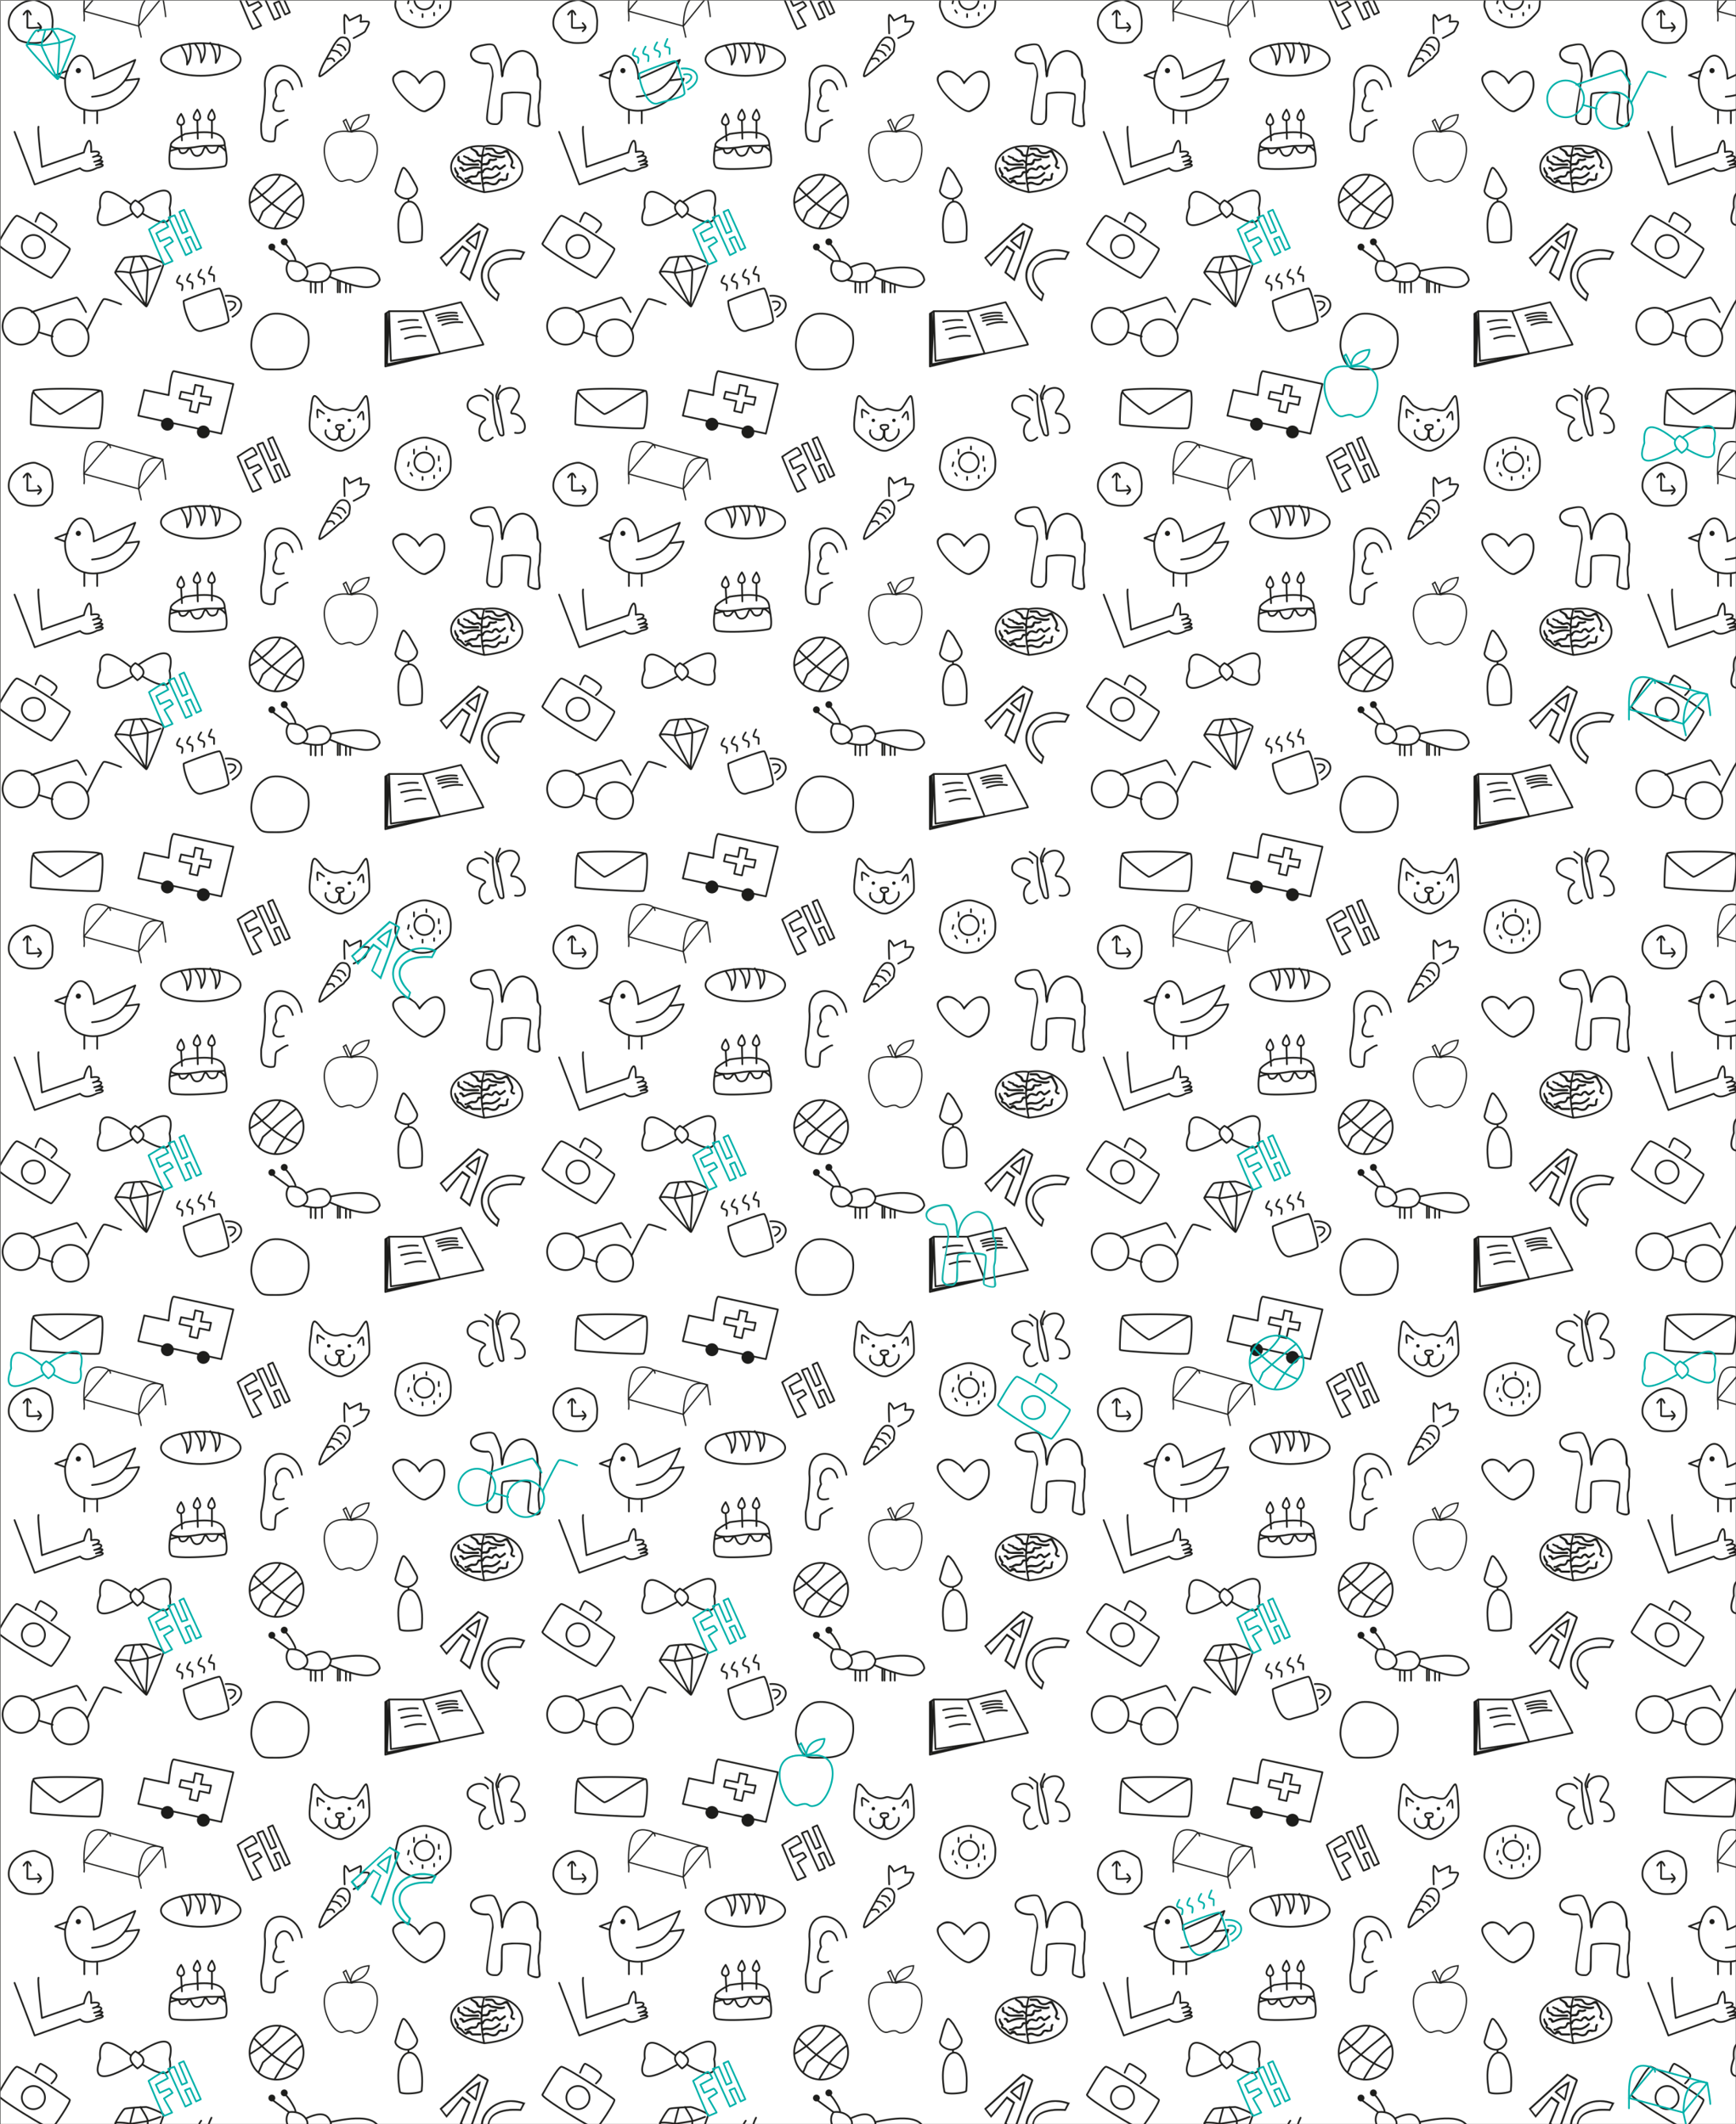 <svg xmlns="http://www.w3.org/2000/svg" viewBox="0 0 4055 4962"><defs><style>.b,.d,.g{fill:none}.b,.d,.e{stroke:#1d1d1b}.b,.e,.g,.h{stroke-linecap:round;stroke-linejoin:round}.b,.g{stroke-width:4px}.c,.e{fill:#1d1d1b}.d{stroke-miterlimit:10;stroke-width:3px}.e,.h{stroke-width:.25px}.g,.h{stroke:#00b1aa}.h{fill:#00b1aa}</style><pattern id="a" width="1272" height="1081" patternTransform="translate(-1279 -216)" patternUnits="userSpaceOnUse"><path fill="none" d="M0 0h1272v1081H0z"/><path d="M1171 67c-5-23 39-39 48-11 5 16-28 45-15 45 29 0 45 52 6 45M1147 70c-9-21-55-10-47 18 5 16 49 21 39 29-25 16-9 67 19 40" class="b"/><path d="M1175 36s-8 18-9 23 7 28 9 39 10 51 8 53-5 2-8 0-5-13-9-23-7-49-8-55V58c0-3-18-14-18-14M753 394c-2-2 6-23 12-33l19-34c4-8 11-18 17-22s15 0 15 0 4 2 7 9 0 13 0 19-10 13-12 17-8 5-14 11l-21 18c-6 5-22 18-23 15zM812 294s-2-40 0-43 11 13 11 13l26-13c3 0 0 16 0 16s15-2 19 0-7 19-8 22-27 16-27 16M772 354q13-5 16 5M784 334c9 0 16 4 20 12M795 321q14-1 19 12M838 92c8-5 19-31 24-32s7 43 7 43 2 26 0 34-33 36-42 41c-8 5-17 9-22 10-12 1-19-3-30-9s-42-29-44-40 0-25 0-29l3-21s1-27 7-29 19 20 24 23 16 10 26 10 13-4 19-3 20 7 28 2z" class="b"/><path d="M749 110s-2-17 0-18 15 9 15 9M843 110s7-13 10-13 3 18 3 18M834 138c5 18-26 40-33 17v-15c1-2 7-3 8-4a8 8 0 0 0 0-7c-1-2-14-2-16 0s-1 5 0 7l6 4c1 1 0 13-1 15-7 17-36 2-30-15" class="b"/><circle cx="775" cy="117" r="4" class="c"/><circle cx="823" cy="117" r="4" class="c"/><path d="M712 418c-9-61-94-71-86 5 1 12-3 51-3 51-6 34-6 27-6 35s-1 30 8 34 14 4 21 3 1-32 8-36 20-14 25-14" class="b"/><path d="M691 425c-11-41-49-17-38 15 0 0-16 27-2 34 7 4 19 0 19 0M92 217c7 2 22 9 29 15s9 32 9 32 0 19-2 25-15 20-20 24-28 4-35 3-21-4-26-10-14-17-17-23-4-18 0-29 10-17 16-22 14-10 20-12 19-6 26-3z" class="b"/><path d="M62 250s5-8 9-9 8 9 8 9M96 270s7 7 7 10-7 9-7 9" class="b"/><path d="M71 242v38c0 3 30 0 30 0M436 919c2-2 79-31 84-29s21 65 21 75-54 20-63 24c-27 6-43-57-42-70zM534 907c40-3 50 29 16 49M545 941c18-10 15-24-5-20M432 894s3-10 0-13-8-2-11-5 6-16 6-16M456 890s2-10 0-13-7-2-11-5 6-16 6-16M483 880s3-8 0-12-9-2-12-6 6-16 6-16M507 873v-13c0-3-11-3-12-5s6-16 6-16M276 852s17-32 23-34 44-4 49-4 40 14 41 18-37 100-40 100-75-76-73-80 32 0 34 1 34-5 41-6 31-10 31-10" class="b"/><path d="M335 814s16 25 17 31-4 83-4 83M320 817s-9 32-9 37 37 77 37 77M693 1074c17-7 19-9 28-28s8-42 5-55-25-28-39-35-35-9-48-6-29 16-36 31-11 37-8 52 8 27 15 35 11 11 28 11 38 1 55-5zM84 52c-3-4-6 70-5 74s153 12 159 9 13-85 5-87-90 57-97 54-66-47-61-54 148-6 156 0" class="b"/><path d="M1267 511c4-2 3-8 2-14a67 67 0 0 1-1-11l-1-9c0-7-1-14 1-20s2-17 2-26l1-9a46 46 0 0 1 0-5v-12a21 21 0 0 0-4-8c-1-2-2-4-2-9 0-39-20-54-37-55-12 0-23 5-32 15-6 7-12 17-16 33v-3c0-8 0-21-3-26l-2-5c-5-13-9-24-14-27-7-4-18-2-28 0-23 4-29 16-28 25 1 6 5 12 12 16 8 4 18 6 30 5a4 4 0 0 1 3 1c4 5 7 18 6 27l-4 30c-6 36-11 66-9 73 4 11 15 11 21 11h2c6 0 9-4 12-9l1-1c2-4 2-14 2-30 0-11 0-29 2-31 1-1 6-2 20-3 19-1 37 2 40 4s0 23-2 36c-3 21-3 30 0 32 4 3 13 7 20 7a11 11 0 0 0 6-2zm-22-37c3-24 4-35 1-39-5-5-29-5-43-5-13 1-21 2-23 4-3 4-3 15-3 34l-1 27-1 2c-4 5-5 7-9 7h-2c-6 0-14 0-17-8-2-7 4-46 8-71l5-30c0-9-2-24-8-30a8 8 0 0 0-6-3c-22 1-36-8-37-18-1-7 5-16 25-20 9-2 19-4 25-1 4 3 9 17 12 25l2 6c2 4 3 17 3 25a55 55 0 0 0 1 7v4c1 5 1 7 3 7l3-3c2-38 25-57 45-57 15 1 33 15 32 51 0 7 2 9 4 11a17 17 0 0 1 3 7v10a48 48 0 0 0 0 6l-1 9c0 8 0 19-2 25s-1 14-1 21l1 9a71 71 0 0 0 1 11v11c-4 2-17-1-22-5-1-2 1-18 2-29z" class="c"/><path d="M941 778c1 8 50 4 51-2 12-123-73-115-51 2z" class="b"/><path d="M961 680c14-3 23-16 20-25-1-4-20-37-20-36s-8-12-12-11-12 29-12 29l-6 22c-4 9 14 23 30 21zM961 687v-7" class="b"/><path d="M1003 477c32-14 45-43 44-66 0-15-7-26-16-29-16-5-34 12-44 24-2-3-6-9-11-13l-3-2c-5-4-11-9-19-10-10-2-17 1-26 9s-5 22 9 41a176 176 0 0 0 36 35c12 9 20 12 25 12a9 9 0 0 0 5-1zm-50-92c7 1 12 5 18 9l3 2c6 5 11 15 11 15l2 2 2-2c20-27 34-27 40-25 8 2 14 12 14 25 1 22-12 49-42 62a6 6 0 0 1-3 1c-12 0-40-22-58-45-6-8-19-28-9-36 6-6 12-8 18-8a28 28 0 0 1 4 0z" class="c"/><path d="M828 524c-108-17-53 126-19 115 29-10 17 8 41 0 35-11 74-133-22-115z" class="d"/><path d="M826 522q3-34 43-38c-2 18-13 32-43 38z" class="d"/><path d="M820 523l-11-24 6-4 13 29-8-1z" class="d"/><path d="M323 684c-14 10-18 21 5 40q31-20-5-40z" class="b"/><path d="M330 688q91-60 73 14c7 35-8 46-63 13M312 693c-51-41-75-39-71 8-19 50 7 54 76 14M682 826c-16 21 4 57 31 44s6-49-31-44zM780 849q108-24 114 21c-11 28-56 18-116-7" class="b"/><path d="M721 841c28-13 51-17 59 11-4 26-31 27-67 18M733 874v25M744 876v24M759 874v25M796 871v28M815 878v21M825 880v19M801 873v26M696 826c7 0-18-41-24-41M682 826l-38-28" class="b"/><circle cx="642" cy="793" r="8" class="c"/><circle cx="671" cy="781" r="8" class="c"/><path d="M911 1067V947M995 943h-79l4 116 115-17-40-99z" class="b"/><path d="M1035 1042l-128 30V949l9-6-5 124 124-25 101-21c2 0-52-99-52-99l-89 21M938 968a131 131 0 0 1 45-4M1031 966a131 131 0 0 1 45-4M944 986c18-4 34-7 47-5M1030 959c17-4 34-7 46-5M953 1007c15-5 30-8 48-6M1040 975c14-5 30-8 47-6M1026 953c15-5 30-8 48-6" class="b"/><path d="M203 266c2-4 0-24 0-24 0-49 7-80 40-75 6 1 22 3 22 15" class="d"/><path d="M203 242c0-2 58-69 58-69l126 35-56 69z" class="d"/><path d="M394 256c0-8-7-48-7-48-34-12-54 8-56 69l6 27" class="d"/><path d="M46 720c8-2 121 72 124 77s-38 66-43 68S-2 792 2 785s35-63 44-65zM90 734s8-22 12-21 35 19 37 26-12 20-12 20" class="b"/><circle cx="85" cy="792" r="27" class="b"/><path d="M1007 158c10 2 33 10 41 18s12 28 12 36 0 22-4 29-28 31-39 35-26 5-36 3-30-12-36-17-11-19-14-28 4-38 7-47 23-19 35-24 23-7 34-5zM994 256v-7M1021 246v6M1035 235v-7M1032 211v-10M1003 185v-7M974 195v-10M962 215l-2 9M966 240l4 6" class="b"/><circle cx="998" cy="215" r="23" class="b"/><path d="M439 529c52-8 93-7 93 26-13 3-37 0-59 3-63 11-96 2-34-29z" class="b"/><path d="M406 555s-9 44 2 52 114 2 124-3 0-49 0-49" class="b"/><path d="M404 569s14-5 19-5 1 10 11 10 11-11 16-11 5 19 19 17 12-20 18-20 5 15 18 13 8-15 14-15 15 11 15 11M502 497c10-2 8-12 0-25-10 14-13 24 0 25zM468 497c10-2 8-12 0-25-10 14-13 24 0 25zM430 508c11-3 8-12 0-26-10 14-13 24 0 26zM468 497l1 43M502 497v41M430 508l2 36M716 687a63 63 0 1 1-63-63 63 63 0 0 1 63 63zM600 653c31 33 64 59 103 73M714 670c-26 18-47 46-66 80M662 624c-14 26-39 47-71 66" class="b"/><path d="M699 644l-37 30-41 36-10 23M299 404l33-4c-26 84-177 114-173 0 18-85 67-58 67 0l97-44c-16 41-34 80-101 86" class="b"/><path d="M165 381l-29 11 23 8" class="b"/><circle cx="190" cy="381" r="6" class="c"/><path d="M204 472v32M234 475v29M1138 558c86-17 148 93 0 107-8-38-9-74 0-107zM1138 558c-76-10-127 79 0 107" class="b"/><path d="M1138 582l7-4c4 0 4 1 7 3a30 30 0 0 0 9 2c8 2 17 4 24 1 3-1 2-6-1-5-5 2-11 1-16 0l-13-2c-3-2-5-5-9-4l-10 4c-3 2-1 6 2 5zM1137 619a9 9 0 0 1 8-7l8 2c4 1 6 0 8-4 5-7 8 2 12 3s11-6 15-8c2-2 0-6-3-5-2 2-9 8-11 8l-5-5c-4-2-8 0-11 3l-3 4-5-2a14 14 0 0 0-8 0 14 14 0 0 0-10 10c-1 3 4 4 5 1zM1137 648c5-6 16 1 22 1s10-2 13-7c2-2 2-4 5-4a19 19 0 0 1 4 1l8-1c7-2 3-9 6-14 2-3-2-6-4-3s-2 5-2 8 0 5-4 5l-5-1c-5 0-9 0-11 5-3 4-4 6-10 6-4 0-7-1-11-3-5-1-10-1-14 3-2 3 1 6 3 4z" class="c"/><path d="M1132 577c-3 0-6 1-7-3l-2-4c-4-4-9-6-14-9-2-2-5 3-2 4l9 6c3 2 3 5 5 8 3 4 8 4 12 3 3-1 2-6-1-5zM1133 594c-5-3-6-7-13-5l-4 1c-2 1-3-1-5-2l-7-2a3 3 0 0 0-2-3 28 28 0 0 1-10-4c-3-1-5 3-2 4a32 32 0 0 0 11 4l-2-3a5 5 0 0 0 3 6c2 2 5 1 6 3a9 9 0 0 0 4 2c3 1 5 0 8-1s4-1 7 1a25 25 0 0 0 4 4c2 2 5-3 2-4zM1128 606a54 54 0 0 0-30 3l-6 3-3-3a7 7 0 0 0-8-3c-3 1-1 6 2 5 2-1 3 5 5 6s6-1 8-2c10-4 20-6 31-5 3 1 4-4 1-4zM1129 616a6 6 0 0 0-7 2 13 13 0 0 0-1 4c-2 3-3 4-7 4-3 0-6-1-9 1-4 1-7 5-11 4-3 0-3 5 0 5l9-2c3-3 6-3 10-3 3 0 6 0 8-2 2-1 5-9 6-8 4 0 5-4 2-5zM1135 636c8-5 15 0 24-3a44 44 0 0 0 17-11c2-3-1-6-3-4-6 6-14 12-22 11-7-1-12-1-19 2-3 2 0 6 3 5z" class="c"/><path d="M1135 603c2-2 7 0 10-1a11 11 0 0 0 6-5l1-4c1-2 3-1 5-1a18 18 0 0 0 10-2c3-1 0-6-3-4a13 13 0 0 1-9 1 9 9 0 0 0-4 0c-2 0-3 2-4 4-1 5-4 6-9 6-2 0-4 0-6 2-2 3 1 6 3 4zM1142 566h12c5 0 6 5 9 7 7 5 15 4 22 0 3-1 6-1 7 2l4 7c3 6 7 11 4 17s1 10 7 12c3 0 5-5 1-5-2-1-5-1-4-4l2-5c1-4-1-8-2-11l-8-15c-1-2-3-5-6-5-4 0-8 4-12 5-5 1-11 1-14-4-2-3-4-5-8-6h-13c-3-1-5 4-1 5zM1129 642h-15c-3 0-4 0-5-2a11 11 0 0 0-4-4 8 8 0 0 0-8 1l-2 3c0 1 0 1 0 0a12 12 0 0 1-3-2l-7-8a21 21 0 0 0-4-2 17 17 0 0 0-2-1q-2 0-1-2c1-2 2-2 0-5-2-4-5-6-6-11 0-4-5-2-4 1a23 23 0 0 0 4 11l2 2c0-1 0 0 0 0l-1 4c0 3 3 4 5 5 5 2 7 5 10 8 2 2 5 5 8 5a4 4 0 0 0 2-1l1-1 5-1 4 4a8 8 0 0 0 4 1h17c3 0 3-5 0-5zM1124 598h-16c-4 0-12 1-16-1l-5-4c-2-1-5-1-6-3v-2l-1-4-2 2 1-1c3-1 1-6-2-5l-2 4a7 7 0 0 0 0 2 2 2 0 0 0 1 1 3 3 0 0 0-1 1c0 6 4 6 9 9 2 2 4 5 6 5l9 1h25c3 0 3-5 0-5z" class="c"/><ellipse cx="476" cy="355" class="b" rx="93" ry="38"/><path d="M517 320c7 16 3 30-6 43 1-15-1-32-13-47M482 317c7 15 3 32-5 45 0-16-3-29-15-44M449 318c6 16 4 36-5 49 1-15-3-28-14-44M97 512c-3 7 8 94 8 94l98-34c8-32 18-40 17-1 26-5 22 8 4 12 20-8 31 4 3 11 23-6 27 0 4 8 18-6 24 2 3 6-14 7-28 12-40 1L88 647 41 524M330 106l14-60 57 12s5-57 12-56l139 30-28 116z" class="b"/><circle cx="398" cy="126" r="15" class="c"/><circle cx="482" cy="144" r="15" class="c"/><path d="M462 40l-3 16-29-6-4 16 29 6-5 23 18 4 5-23 23 5 4-18-24-3 5-22-18-4-1 6zM562 202s34 83 36 82l19-8-19-33 20-13s-6-10-8-10l-22 10-9-19 28-15s-7-16-11-15-34 21-34 21zM608 174l40 88 14-6-15-32 12-5 14 31 11-5-40-89-11 5 19 45-12 5-19-42z" class="b"/><path d="M1106 870l42-117a2 2 0 0 0 0-2c0-1 0-3-23-14l-1-1-90 82 16 21 37-44 14 10-20 48 24 20zm0-67l-19-14-37 44-11-14 86-78 19 11-41 114-17-14zm42-50zm-4-2a2 2 0 0 1 1 0 5 5 0 0 0-1 0z" class="e"/><path d="M1130 754l-4 2c-1 0-23 13-31 22l-1 1 25 21zm-6 8l-7 31-17-14c6-6 18-14 24-17zM1174 903v-1c-21-20-29-40-22-56 8-18 35-26 71-23h1l10-19h-2c-45-16-82 4-96 31-11 22-9 56 31 84l2 1zm54-96l-6 12c-37-3-65 6-73 26-8 17 0 38 21 59l-3 10c-36-26-37-57-27-77s32-35 61-35a90 90 0 0 1 27 5z" class="e"/><path d="M97 992l33 10M210 988s34-70 39-73 41 12 41 12M81 945s100-34 105-34 22 34 22 34" class="b"/><circle cx="171" cy="1005" r="43" class="b"/><circle cx="56" cy="978" r="43" class="b"/></pattern></defs><path fill="url(#a)" stroke="#1d1d1b" stroke-miterlimit="10" d="M1 1h4054v4961H1z"/><path d="M347 2699s34 83 37 81l18-8-19-33 21-12s-6-11-9-11-22 10-22 10l-8-19 28-14s-8-16-11-15l-35 21zM394 2670l39 88 14-6-14-32 11-5 15 32 11-5-40-90-11 5 19 45-13 5-18-41zM108 3180c-14 9-18 21 5 40q31-20-5-40z" class="g"/><path d="M115 3184q91-60 73 14c6 35-8 46-63 13M97 3189c-51-41-75-39-71 8-19 50 7 54 76 14M348 1617s34 83 36 82l19-8-19-33 20-13s-6-10-8-10l-22 10-9-19 28-15s-7-16-11-15-34 21-34 21zM394 1589l40 88 14-6-15-32 12-5 14 31 11-5-40-89-11 5 19 45-12 5-19-42z" class="g"/><path d="M890 2288l-23-20 20-48-14-10-37 44-16-21 90-82 1 1c22 11 23 13 23 14a2 2 0 0 1 0 2l-43 117zm-19-21l17 14 42-114-19-11-86 78 11 14 36-44 20 14zm62-99zm-3-2z" class="h"/><path d="M905 2215l-25-21 1-1c8-9 30-22 31-22l4-2zm-19-21l16 14 8-31c-7 3-18 11-24 17zM955 2335l-2-1c-40-28-42-62-31-84 14-27 51-47 96-31h2l-10 19h-1c-36-3-63 6-71 24-7 15 1 35 21 55l1 1zm32-118c-29 0-51 15-61 35-11 20-9 51 27 77l3-10c-22-21-29-42-22-59 9-19 37-29 74-26l6-12a91 91 0 0 0-27-5zM890 4451l-24-20 21-49-14-10-37 45-17-21 91-82h1c22 12 23 14 23 15a2 2 0 0 1-1 2l-42 117zm-19-22l17 15 41-114-19-12-85 78 11 14 36-43 19 14zm62-98zm-3-3a2 2 0 0 0 0 1 5 5 0 0 1 0-1z" class="h"/><path d="M905 4378l-25-21 1-2c8-9 29-21 30-21l4-3zm-20-21l17 14 7-32c-6 4-18 11-24 18zM955 4498l-3-1c-39-28-41-62-30-85 14-27 51-46 95-31l3 1-10 18h-2c-36-3-62 6-70 24-7 16 1 36 21 56l1 1zm31-118c-28 0-51 15-60 34-11 21-9 52 26 78l3-10c-21-21-28-42-21-59 9-20 36-30 73-27l7-12a90 90 0 0 0-28-4z" class="h"/><path d="M3158 857c-109-17-54 127-20 115 30-10 17 8 42 0 34-10 74-132-22-115z" class="g"/><path d="M3156 855q2-34 43-38c-2 18-13 32-43 38z" class="g"/><path d="M3150 856l-11-24 5-4 14 29-8-1zM1885 4102c-109-17-53 126-20 115 30-10 18 8 42 0 34-11 74-133-22-115z" class="g"/><path d="M1883 4100q3-35 43-38c-2 18-13 31-43 38z" class="g"/><path d="M1877 4101l-11-24 5-5 14 30-8-1zM347 3780s34 83 37 82l18-9-19-32 21-13s-6-11-9-10l-22 10-9-19 28-15s-7-16-11-15-34 21-34 21zM393 3751l40 88 14-6-14-31 11-5 14 31 12-5-41-89-10 5 19 45-13 4-18-41zM2891 4861s34 83 36 82l19-8-19-33 20-13s-6-10-8-10l-22 10-9-19 28-15s-7-16-11-15-34 21-34 21zM2937 4833l40 88 14-7-15-31 12-5 14 31 11-5-40-89-11 5 19 45-12 5-18-42zM1619 2699s34 83 37 81l18-8-19-33 20-12s-6-11-8-11l-22 10-9-19 28-14s-7-17-11-15l-34 21zM1665 2670l40 88 14-6-14-32 11-5 14 32 12-5-41-90-11 5 20 45-13 5-18-41zM2891 2699s34 82 36 81l19-8-19-33 20-12s-6-11-8-11l-22 10-9-19 28-14s-7-17-11-15l-34 21zM2937 2670l40 88 14-6-15-32 12-5 14 32 11-6-40-89-11 5 19 45-12 5-19-42zM2890 3780s34 83 37 82l18-8-19-33 21-13s-6-10-9-10-22 10-22 10l-8-19 28-15s-8-16-11-15l-35 21zM2937 3752l39 88 14-7-14-31 11-5 14 31 12-5-40-89-11 5 19 45-13 5-18-42zM1619 3780s34 83 36 82l19-8-19-33 20-13s-6-10-8-10l-22 10-9-19 28-15s-7-16-11-15-34 21-34 21zM1665 3752l40 88 14-7-15-31 12-5 14 31 11-5-40-89-11 5 19 45-12 5-18-42zM1619 4861s34 83 36 82l19-8-19-33 20-13s-6-10-8-10l-22 10-9-19 28-15s-7-16-11-15-34 21-34 21zM1665 4833l40 88 14-7-15-31 12-5 14 31 11-5-40-89-11 5 19 45-12 5-18-42zM347 4861s34 83 36 82l19-8-19-33 20-13s-6-10-8-10l-22 10-9-19 28-15s-7-16-11-15-34 21-34 21zM393 4833l40 88 14-7-15-31 12-5 14 31 11-5-40-89-11 5 19 45-12 5-18-42zM348 536s34 83 36 82l19-8-19-33 20-13s-6-10-8-10l-22 10-9-19 28-15s-7-16-11-15-34 21-34 21zM394 508l40 88 14-7-15-31 12-5 14 31 11-5-40-89-11 5 19 45-12 5-18-42zM1619 536s34 83 36 82l19-8-19-33 20-13s-6-10-8-10l-22 10-9-19 28-15s-7-16-11-15-34 21-34 21zM1665 508l40 88 14-7-15-31 12-5 14 31 11-5-40-89-11 5 19 45-12 5-18-42zM2891 536s34 83 36 82l19-8-19-33 20-13s-6-10-8-10l-22 10-9-19 28-15s-7-16-11-15-34 21-34 21zM2937 508l40 88 14-7-15-31 12-5 14 31 11-5-40-89-11 5 19 45-12 5-18-42zM2375 3216c8-2 121 72 124 77s-38 66-43 68-129-73-125-80 35-63 44-65zM2419 3230s8-22 12-21 35 19 37 26-12 20-12 20" class="g"/><circle cx="2414" cy="3288" r="27" class="g"/><path d="M1154 3488l33 9M1267 3484s34-70 39-73 42 12 42 12M1139 3441s99-34 104-34 22 33 22 33" class="g"/><circle cx="1228" cy="3501" r="43" class="g"/><circle cx="1114" cy="3474" r="43" class="g"/><path d="M3697 245l33 9M3810 241s34-70 39-73 42 12 42 12M3682 198s99-34 104-34 22 33 22 33" class="g"/><circle cx="3771" cy="258" r="43" class="g"/><circle cx="3657" cy="231" r="43" class="g"/><path d="M62 105s18-33 23-34l50-4c5 0 39 13 40 18s-37 100-40 100-74-76-73-80 32 0 34 1 34-5 41-6 31-10 31-10" class="g"/><path d="M121 67s17 25 17 30c2 7-4 84-4 84M106 70s-9 32-9 36 37 78 37 78M3045 3183a63 63 0 1 1-63-63 63 63 0 0 1 63 63zM2929 3149c31 33 64 59 103 73M3043 3166c-26 18-47 46-66 79M2991 3120c-14 26-39 47-71 66" class="g"/><path d="M3028 3139l-37 31-41 36-10 23M3805 4925v-24c-1-49 7-80 39-75 6 1 22 3 22 14" class="g"/><path d="M3805 4901c0-2 57-69 57-69l126 34-56 69z" class="g"/><path d="M3995 4915c0-8-7-49-7-49-34-11-54 9-56 69l6 27M3805 1681v-24c-1-49 7-80 39-75 6 1 22 3 22 14" class="g"/><path d="M3805 1657c0-2 57-69 57-69l126 34-56 69z" class="g"/><path d="M3995 1671c0-8-7-49-7-49-34-11-54 9-56 69l6 27M2764 4497c2-2 79-32 85-29s21 65 21 75-55 20-64 24c-27 5-43-57-42-70zM2863 4485c40-3 50 29 15 49M2874 4519c18-10 15-24-5-20M2761 4472s3-10 0-13-8-2-11-5 5-16 5-16M2785 4468s2-10 0-13-8-2-11-5 5-16 5-16M2811 4458s4-8 0-12-9-2-11-6 6-16 6-16M2835 4451v-13c0-3-10-3-11-5s6-17 6-17M1493 172c2-2 79-32 85-29s21 65 21 75-55 20-64 24c-27 5-43-57-42-70zM1592 160c40-3 50 29 15 49M1603 194c18-10 15-24-5-20M1490 147s3-10 0-13-8-2-11-5 5-16 5-16M1514 143s2-10 0-13-8-2-11-5 5-16 5-16M1540 133s4-8 0-12-9-2-11-6 6-16 6-16M1564 126v-13c0-3-10-3-11-5s6-17 6-17" class="g"/><path fill="#12b2aa" d="M2318 3008c-7 0-16-3-20-6-3-2-3-11 0-33 2-12 4-33 2-35s-21-5-40-4c-14 0-19 2-20 3-2 2-2 19-2 31 0 16 0 26-2 29l-1 2c-3 5-6 9-12 9h-2c-6 0-17 0-21-12-2-6 3-37 9-72l4-30c1-9-2-22-6-27a4 4 0 0 0-3-1c-12 0-22-1-29-6-8-4-12-9-13-16-1-9 5-20 28-25 10-2 21-4 28 0 5 3 10 15 14 27l2 6c3 5 3 18 3 26v3c4-16 10-27 16-33 9-10 21-15 32-15 17 1 37 16 37 55 0 5 1 7 2 9a21 21 0 0 1 4 8v12a46 46 0 0 0 0 5l-1 8c0 9 0 20-2 27-2 5-1 13-1 20l1 9a66 66 0 0 0 1 10c1 7 2 12-2 15a11 11 0 0 1-6 1zm-18-9c5 4 18 7 22 5v-11a70 70 0 0 1-1-11l-1-9c0-7-1-15 1-21s2-17 2-26l1-8a53 53 0 0 1 0-6v-10a17 17 0 0 0-3-7c-2-2-4-5-4-11 1-36-17-50-32-51-20-1-43 19-45 57-1 1-1 2-3 2s-2-1-3-6v-4l-1-8c0-7-1-20-3-25l-2-5c-3-8-8-22-12-25-6-3-15-2-25 0-20 5-26 14-25 21 1 10 15 19 37 18a8 8 0 0 1 6 2c6 6 8 21 8 30l-5 30c-4 26-10 65-8 71 3 9 11 9 17 9h2c4 0 5-2 9-7l1-2 1-27c0-19 0-30 3-34 2-2 10-4 23-4 14-1 38 0 43 5 3 3 2 15-1 39-1 11-3 26-2 29z"/><path d="M3923 1018c-13 9-18 21 5 40q31-20-5-40z" class="g"/><path d="M3930 1022q91-60 73 14c7 34-8 45-63 13M3912 1027c-51-41-75-39-71 8-18 50 7 54 76 14M3924 3180c-13 9-18 21 5 40q31-20-5-40z" class="g"/><path d="M3931 3184q91-60 73 14c7 34-8 45-63 13M3913 3189c-51-41-75-39-71 8-18 50 7 54 76 14" class="g"/></svg>